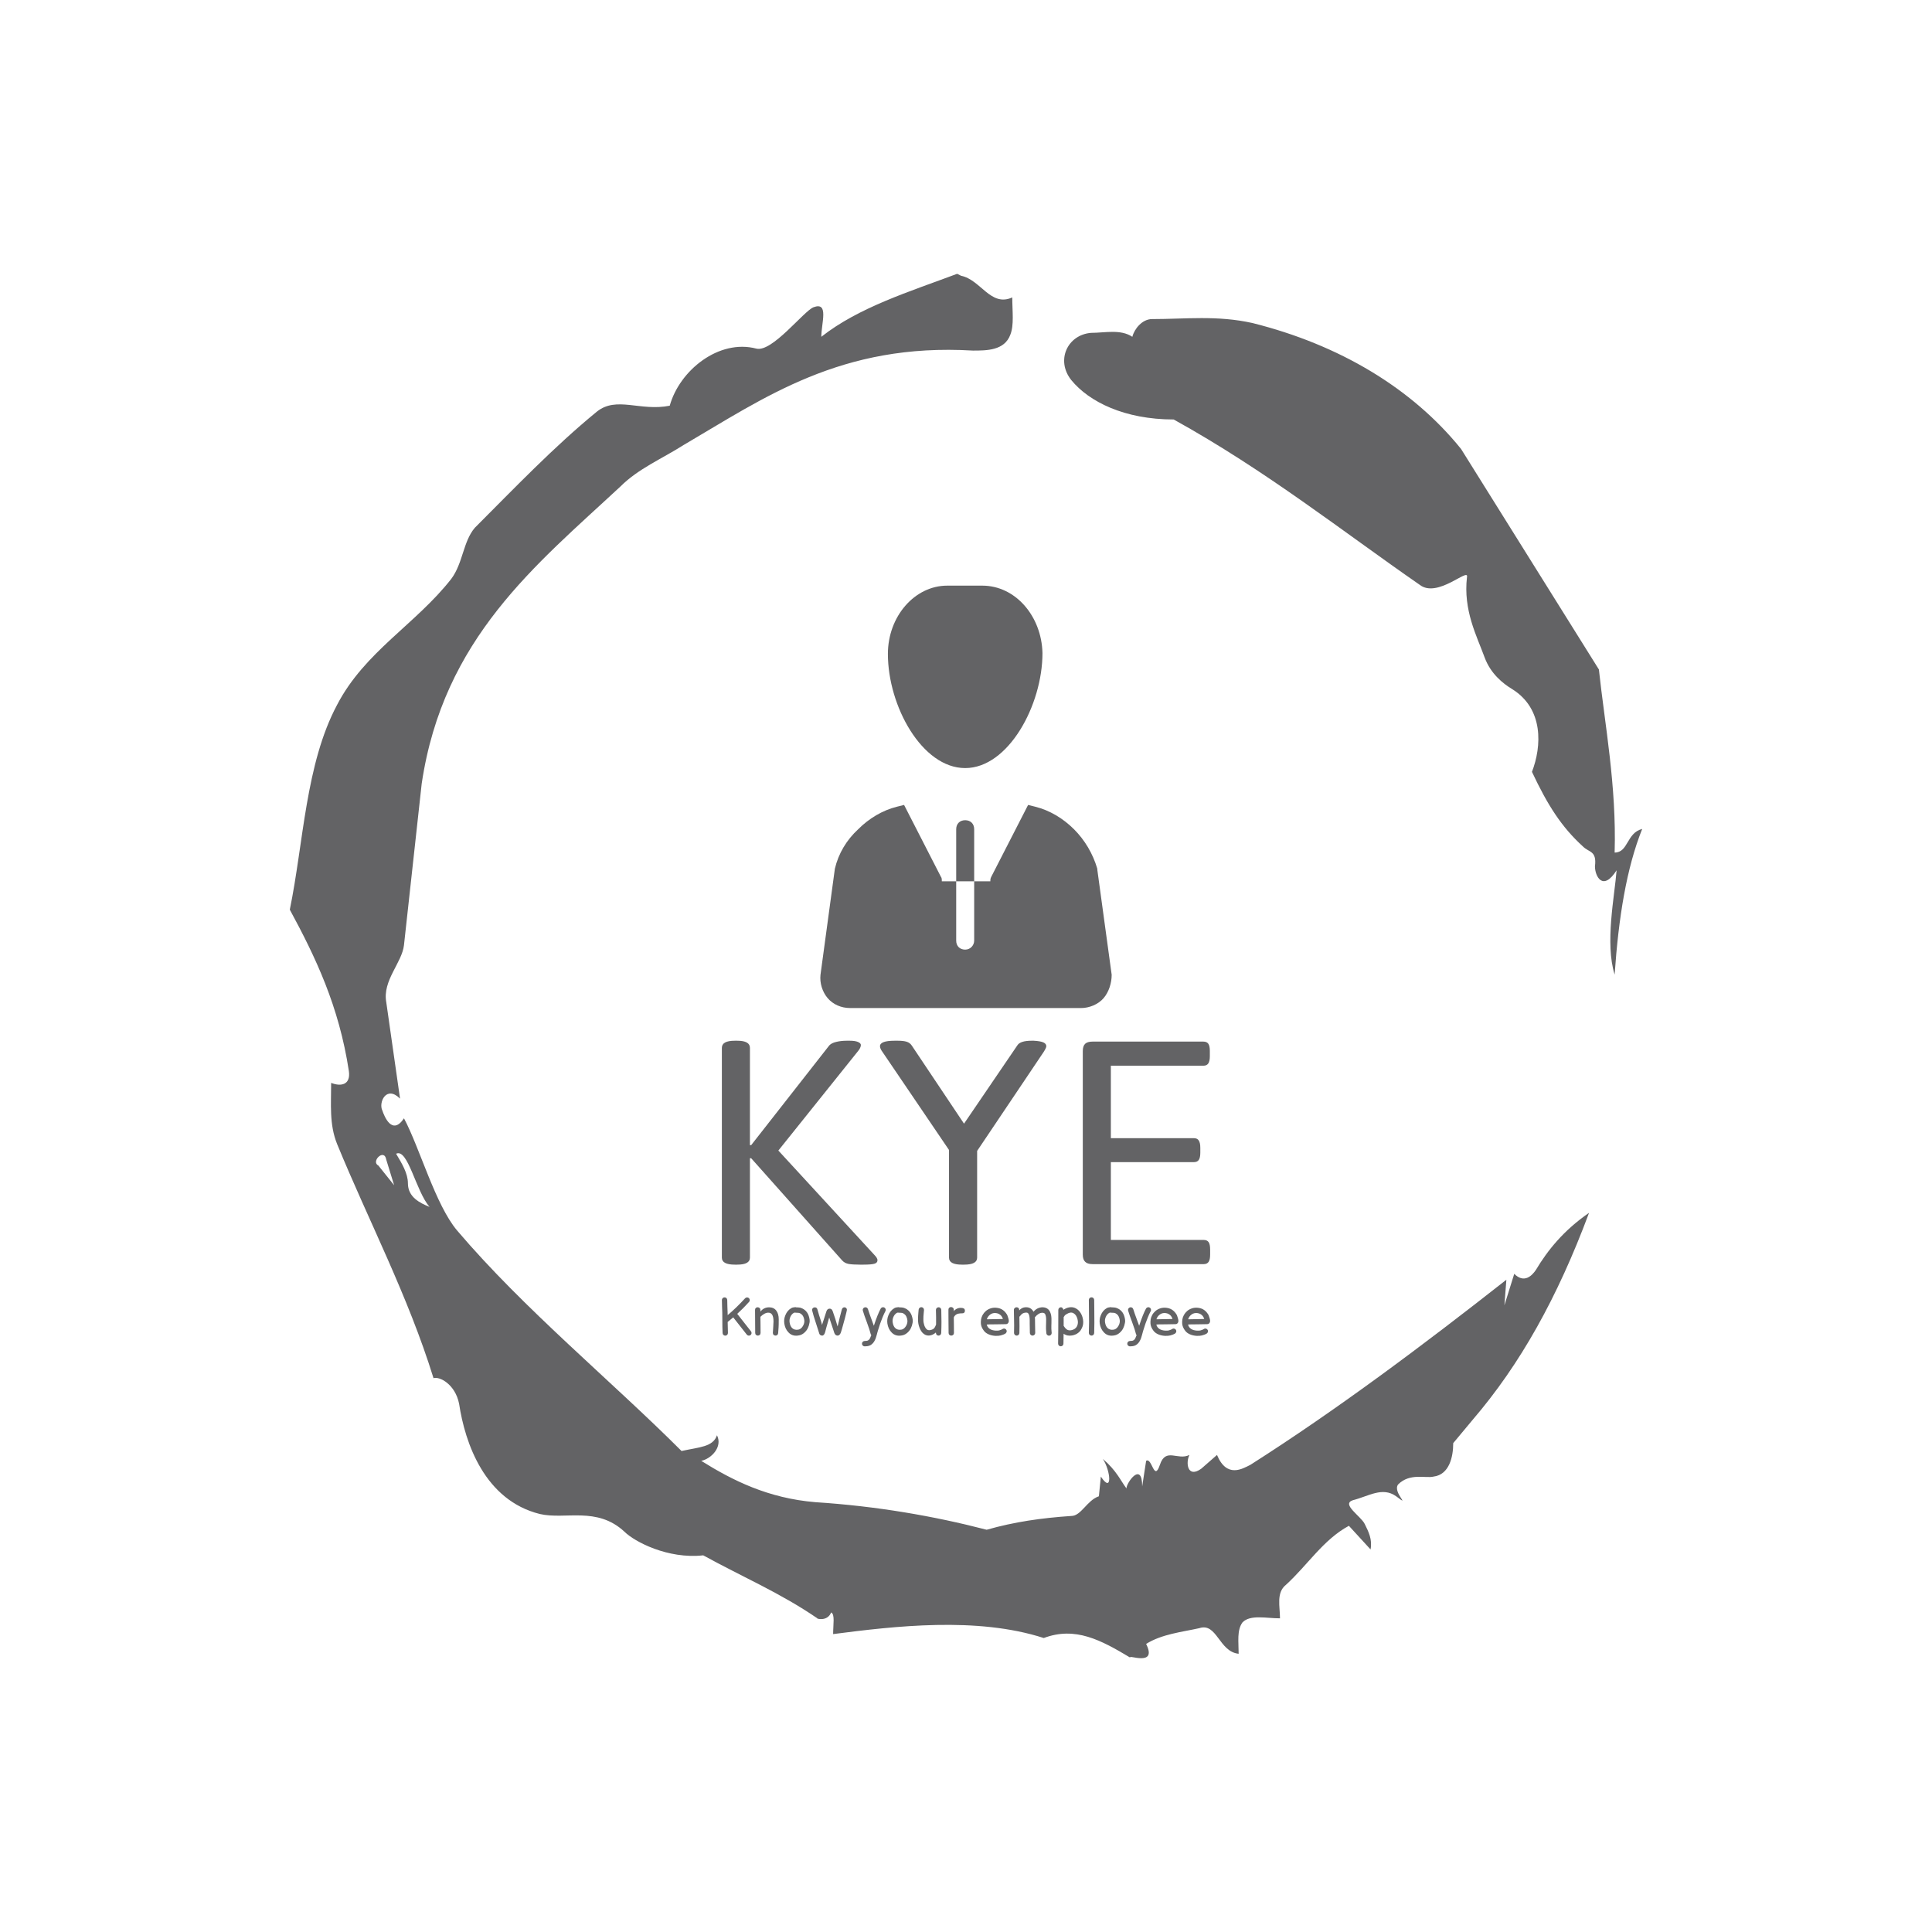 <svg xmlns="http://www.w3.org/2000/svg" version="1.1" xmlns:xlink="http://www.w3.org/1999/xlink" xmlns:svgjs="http://svgjs.dev/svgjs" width="1000" height="1000" viewBox="0 0 1000 1000"><rect width="1000" height="1000" fill="#ffffff"></rect><g transform="matrix(0.7,0,0,0.7,150,106.25)"><svg viewBox="0 0 320 360" data-background-color="#ffffff" preserveAspectRatio="xMidYMid meet" height="1125" width="1000" xmlns="http://www.w3.org/2000/svg" xmlns:xlink="http://www.w3.org/1999/xlink"><g id="tight-bounds" transform="matrix(1,0,0,1,0,0)"><svg viewBox="0 0 320 360" height="360" width="320"><g><svg></svg></g><g><svg viewBox="0 0 320 360" height="360" width="320"><g><path xmlns="http://www.w3.org/2000/svg" d="M20.961 227.22l3.726 4.658-1.863-6.056c-0.466-2.795-3.726 0.466-1.863 1.398M25.153 224.425c1.397 2.329 2.795 4.658 2.795 6.987 0 3.261 2.795 4.658 5.123 5.589-3.261-3.726-5.124-13.974-7.918-12.576M204.017 26.929c7.918 0 15.371-0.932 23.756 0.931 20.495 5.124 37.729 15.371 49.374 29.811l32.606 52.169c1.397 13.042 4.192 27.482 3.726 43.319 3.261 0 2.795-4.658 6.521-5.59-3.726 9.316-5.59 20.961-6.521 34.469-2.329-7.453 0-18.632 0.466-24.687-3.261 5.124-5.124 1.397-5.124-0.932 0.466-3.726-1.397-3.261-2.795-4.658-5.124-4.658-8.384-9.782-12.11-17.7 2.329-6.055 2.795-14.905-4.658-19.563-2.329-1.397-5.124-3.726-6.521-7.453-1.863-5.124-5.124-11.179-4.193-19.097 0.466-2.329-6.987 5.124-11.179 1.863-18.166-12.576-36.332-27.016-58.224-39.127-11.645 0-20.029-4.192-24.221-9.316-3.726-4.658-0.932-10.713 4.658-11.179 3.261 0 6.987-0.932 9.782 0.932 0.466-1.863 2.329-4.192 4.657-4.192M157.904 16.215l0.932 0.466c4.658 0.932 6.987 7.453 12.11 5.124 0 3.261 0.466 6.521-0.466 8.85-1.397 3.726-5.59 3.726-8.85 3.726-31.208-1.863-49.374 11.179-68.471 22.358-5.124 3.261-10.713 5.59-14.906 9.782-20.029 18.632-41.921 35.866-47.045 70.335l-4.192 38.195c-0.466 4.192-5.124 8.384-4.192 13.508l3.26 22.824c-3.261-3.261-5.124 0.932-4.192 2.795 0.466 1.397 2.329 6.055 5.124 1.863 3.726 6.987 7.453 20.495 12.576 26.55 15.837 18.632 36.332 35.4 53.101 52.169 4.192-0.932 7.453-0.932 8.384-3.727 1.397 2.795-1.397 5.59-3.726 6.056 7.453 4.658 15.837 8.85 27.016 9.781 14.44 0.932 27.948 3.261 40.524 6.522 6.521-1.863 13.042-2.795 20.029-3.261 2.329 0 3.726-3.726 6.521-4.658l0.466-4.658c2.795 4.192 2.329-1.397 0.466-4.192 3.261 2.795 4.192 5.124 5.589 6.987 0-1.397 3.726-6.521 3.727-0.466l0.931-6.055c1.397-0.932 1.863 5.124 3.261 0.931 1.397-4.192 4.192-0.932 6.987-2.329-0.932 1.863-0.466 5.59 2.794 3.261l3.727-3.261c2.329 5.59 6.055 3.261 7.918 2.329 20.495-13.042 40.99-28.413 60.553-43.784l-0.466 6.055 2.329-7.453c2.329 2.329 4.192 0.466 5.124-0.931 2.795-4.658 6.521-9.316 12.577-13.508-7.453 20.029-16.303 35.866-27.482 48.908l-4.658 5.59c0 3.261-0.932 7.453-4.658 7.918-1.863 0.466-5.59-0.932-8.384 1.863-1.397 1.863 3.261 5.59-0.466 2.795-3.261-2.329-6.521 0-10.248 0.932-2.795 0.932 1.863 3.726 2.795 5.589 0.932 1.863 1.863 3.726 1.398 6.056l-5.124-5.59c-6.055 3.261-9.782 9.316-14.906 13.974-2.329 1.863-1.397 5.124-1.397 7.918-3.261 0-6.987-0.932-8.85 0.932-1.397 1.863-0.932 4.658-0.932 7.453-4.658-0.466-5.124-7.453-9.315-6.056-4.192 0.932-8.85 1.397-12.577 3.727 2.795 5.59-4.658 2.329-3.726 3.26-6.987-4.192-13.042-7.453-20.495-4.658-15.837-5.124-35.4-2.795-49.84-0.931 0-2.329 0.466-4.658-0.466-5.124-0.932 2.329-3.726 1.397-3.26 1.397-8.85-6.055-17.7-9.782-27.016-14.905-8.384 0.932-16.303-3.261-18.632-5.59-6.521-6.055-13.974-2.795-20.029-4.192-13.042-3.261-17.7-16.769-19.098-26.084-0.932-4.658-4.658-6.521-6.055-6.056-6.055-19.563-15.371-37.263-22.824-55.429-1.863-4.658-1.397-9.316-1.397-14.44 2.329 0.932 4.658 0.466 4.192-2.794-2.329-15.371-7.918-27.016-13.974-38.195 3.261-15.837 3.726-34.469 11.179-48.443 6.521-12.576 18.632-19.098 27.016-29.811 2.795-3.726 2.795-8.85 5.59-12.11 9.316-9.316 18.632-19.098 28.879-27.482 4.658-3.726 10.247 0 17.234-1.397 2.329-8.384 11.645-15.837 20.495-13.508 3.726 0.932 11.179-8.85 13.508-9.782 3.726-1.397 1.863 3.726 1.863 6.987 8.85-6.987 20.961-10.713 32.14-14.906" fill="#636365" fill-rule="nonzero" stroke="none" stroke-width="1" stroke-linecap="butt" stroke-linejoin="miter" stroke-miterlimit="10" stroke-dasharray="" stroke-dashoffset="0" font-family="none" font-weight="none" font-size="none" text-anchor="none" style="mix-blend-mode: normal" data-fill-palette-color="tertiary"></path></g><g transform="matrix(1,0,0,1,102.234,90)"><svg viewBox="0 0 115.532 180" height="180" width="115.532"><g><svg viewBox="0 0 115.532 180" height="180" width="115.532"><g><svg viewBox="0 0 192 299.138" height="180" width="115.532"><g transform="matrix(1,0,0,1,0,178.95)"><svg viewBox="0 0 192 120.189" height="120.189" width="192"><g><svg viewBox="0 0 192 120.189" height="120.189" width="192"><g><svg viewBox="0 0 192 88.053" height="88.053" width="192"><g transform="matrix(1,0,0,1,0,0)"><svg width="192" viewBox="4.2 -30.49 66.64 30.56" height="88.053" data-palette-color="#636365"><path d="M5.96 0.07Q4.2 0.07 4.2-0.88L4.2-0.88 4.2-29.52Q4.2-30.49 5.96-30.49L5.96-30.49 6.3-30.49Q8.03-30.49 8.03-29.52L8.03-29.52 8.03-16.24 8.2-16.24 18.87-29.86Q19.17-30.18 19.81-30.33 20.46-30.49 21.24-30.49L21.24-30.49 21.66-30.49Q22.39-30.49 22.78-30.32 23.17-30.15 23.17-29.91L23.17-29.91Q23.17-29.52 22.75-29.03L22.75-29.03 11.91-15.5 25.05-1.22Q25.44-0.81 25.44-0.54L25.44-0.54Q25.44-0.17 25.01-0.05 24.58 0.07 23.54 0.07L23.54 0.07 23 0.07Q22.07 0.07 21.52-0.02 20.97-0.12 20.63-0.49L20.63-0.49 8.2-14.45 8.03-14.45 8.03-0.88Q8.03 0.07 6.3 0.07L6.3 0.07 5.96 0.07ZM36.94 0.07Q35.2 0.07 35.2-0.88L35.2-0.88 35.2-15.58 26.12-28.96Q25.78-29.42 25.78-29.74L25.78-29.74Q25.78-30.49 27.78-30.49L27.78-30.49 28.24-30.49Q28.98-30.49 29.43-30.35 29.88-30.2 30.12-29.83L30.12-29.83 37.25-19.17 44.53-29.86Q44.92-30.49 46.48-30.49L46.48-30.49 46.77-30.49Q47.68-30.44 48.08-30.26 48.48-30.08 48.48-29.74L48.48-29.74Q48.48-29.52 48.12-28.96L48.12-28.96 39.04-15.45 39.04-0.88Q39.04 0.07 37.28 0.07L37.28 0.07 36.94 0.07ZM54.78 0Q54.1 0 53.78-0.32 53.46-0.63 53.46-1.29L53.46-1.29 53.46-29.08Q53.46-29.76 53.78-30.07 54.1-30.37 54.78-30.37L54.78-30.37 69.92-30.37Q70.38-30.37 70.59-30.08 70.8-29.79 70.8-29.08L70.8-29.08 70.8-28.37Q70.8-27.71 70.59-27.39 70.38-27.08 69.92-27.08L69.92-27.08 57.29-27.08 57.29-17.19 68.62-17.19Q69.09-17.19 69.29-16.87 69.5-16.55 69.5-15.87L69.5-15.87 69.5-15.21Q69.5-14.53 69.29-14.22 69.09-13.92 68.62-13.92L68.62-13.92 57.29-13.92 57.29-3.3 69.97-3.3Q70.43-3.3 70.64-2.99 70.84-2.69 70.84-2L70.84-2 70.84-1.29Q70.84-0.63 70.64-0.32 70.43 0 69.97 0L69.97 0 54.78 0Z" opacity="1" transform="matrix(1,0,0,1,0,0)" fill="#636365" class="undefined-text-0" data-fill-palette-color="primary" id="text-0"></path></svg></g></svg></g><g transform="matrix(1,0,0,1,0,100.902)"><svg viewBox="0 0 192 19.287" height="19.287" width="192"><g transform="matrix(1,0,0,1,0,0)"><svg width="192" viewBox="4.49 -35.8 456.526 45.863" height="19.287" data-palette-color="#636365"><path d="M27.8-0.9L15.1-17.05 9.9-12.75Q9.95-6.9 10.15-2.6L10.15-2.6Q10.2-1.55 9.53-0.78 8.85 0 7.8 0.05 6.75 0.1 5.98-0.58 5.2-1.25 5.15-2.3L5.15-2.3Q5-5.3 4.95-8.2L4.95-8.2Q4.9-11.8 4.9-15.55 4.9-19.3 4.85-21.4L4.85-21.4Q4.85-22.7 4.65-26.78 4.45-30.85 4.5-33.3L4.5-33.3Q4.5-34.35 5.25-35.05 6-35.75 7.05-35.75 8.1-35.75 8.8-35 9.5-34.25 9.5-33.2L9.5-33.2Q9.45-30.8 9.65-26.8 9.85-22.8 9.85-21.5L9.85-21.5Q9.85-20.4 9.9-19.15L9.9-19.15Q17.75-25.7 26.2-34.9L26.2-34.9Q26.9-35.65 27.95-35.7 29-35.75 29.75-35.05 30.5-34.35 30.55-33.3 30.6-32.25 29.9-31.5L29.9-31.5Q24.3-25.3 18.85-20.35L18.85-20.35 31.7-4Q32.35-3.2 32.23-2.18 32.1-1.15 31.3-0.5 30.5 0.15 29.48 0.03 28.45-0.1 27.8-0.9L27.8-0.9ZM38.15 0L38.15 0Q37.15 0 36.4-0.68 35.65-1.35 35.65-2.5L35.65-2.5Q35.65-6.45 35.6-9.3L35.6-9.3Q35.5-17.8 35.5-24.05L35.5-24.05Q35.5-25.2 36.2-25.85 36.9-26.5 37.9-26.5L37.9-26.5Q38.95-26.5 39.72-25.83 40.5-25.15 40.5-23.95L40.5-23.95 40.5-22.4Q43.6-26.45 48.65-26.45L48.65-26.45Q53-26.45 55.32-23.4 57.65-20.35 57.65-15.2L57.65-15.2Q57.65-9.5 57.5-7.7L57.5-7.7 57.25-4.35 57.1-2.2Q57-1.2 56.3-0.6 55.6 0 54.65 0L54.65 0Q53.65 0 52.9-0.68 52.15-1.35 52.15-2.5L52.15-2.5Q52.15-3.3 52.5-8.05L52.5-8.05Q52.75-11.3 52.75-13.15L52.75-13.15Q52.75-17.4 51.55-19.43 50.35-21.45 47.85-21.45L47.85-21.45Q46.05-21.45 44.12-20.35 42.2-19.25 40.5-17.55L40.5-17.55 40.6-10.45 40.65-2.5Q40.65-1.35 39.9-0.68 39.15 0 38.15 0L38.15 0ZM77.3-0.35L77.3-0.35Q70.7 1.25 66.75-3L66.75-3Q63.6-6.25 62.85-11.35L62.85-11.35Q62.3-15.35 63.8-18.95L63.8-18.95Q65.6-23.55 69.5-25.75L69.5-25.75Q70.3-26.2 71.5-26.4L71.5-26.4Q71.55-26.4 72.2-26.45L72.2-26.45Q72.45-26.5 72.6-26.55L72.6-26.55Q73.35-26.7 74.1-26.4L74.1-26.4Q74.3-26.4 75.05-26.38 75.8-26.35 76.05-26.33 76.3-26.3 76.92-26.23 77.55-26.15 77.95-26.05L77.95-26.05 78.9-25.7Q79.5-25.5 80.05-25.2 80.6-24.9 81.25-24.5L81.25-24.5Q84.5-22.3 85.75-18.32 87-14.35 86.4-11.9L86.4-11.9Q85.95-9.2 84.8-6.88 83.65-4.55 81.62-2.75 79.6-0.95 77.3-0.35L77.3-0.35ZM75.75-5.55L75.75-5.55Q77.9-5.85 79.42-7.78 80.95-9.7 81.42-11.85 81.9-14 81.07-16.57 80.25-19.15 78.45-20.3L78.45-20.3Q77.9-20.7 77.55-20.88 77.2-21.05 76.72-21.18 76.25-21.3 75.97-21.3 75.7-21.3 74.8-21.35 73.9-21.4 73.2-21.45L73.2-21.45Q73.05-21.45 72.85-21.5L72.85-21.5Q72.3-21.45 72.25-21.45L72.25-21.45 71.9-21.35Q69.7-20.15 68.52-17.53 67.35-14.9 67.85-12.1L67.85-12.1Q68.4-8.7 70.3-6.95L70.3-6.95Q72.35-5.05 75.75-5.55L75.75-5.55ZM98.29 0L98.29 0Q97.34 0 96.59-0.5 95.84-1 95.59-1.8L95.59-1.8Q94.84-4.45 92.24-12.25L92.24-12.25Q89.99-18.95 88.94-23.3L88.94-23.3Q88.54-24.45 89.32-25.43 90.09-26.4 91.44-26.4L91.44-26.4Q93.34-26.4 93.84-24.4L93.84-24.4Q95.19-19.45 97.09-13.85L97.09-13.85Q97.84-11.5 98.09-9.95L98.09-9.95 99.24-13.45 99.94-15.55Q99.89-15.4 101.04-19L101.04-19Q101.34-19.9 101.64-20.88 101.94-21.85 102.29-22.85L102.29-22.85Q103.14-25.2 105.29-25.2L105.29-25.2Q106.34-25.2 107.02-24.6 107.69-24 108.19-22.6L108.19-22.6Q110.54-16 112.69-8.55L112.69-8.55 113.79-13.05Q114.19-14.85 114.69-16.95L114.69-16.95Q115.69-21.15 116.64-24.4L116.64-24.4Q116.89-25.35 117.54-25.9 118.19-26.45 118.99-26.45L118.99-26.45Q120.24-26.45 120.94-25.5 121.64-24.55 121.24-23.25L121.24-23.25Q121.19-23.15 120.84-21.45L120.84-21.45Q120.29-19 119.59-16.45L119.59-16.45 118.49-12.45Q116.59-5.35 115.74-2.85L115.74-2.85Q114.64 0 112.69 0L112.69 0Q111.64 0 110.84-0.65 110.04-1.3 109.64-2.45L109.64-2.45 108.84-4.9Q107.69-8.3 104.84-16.95L104.84-16.95 103.99-13.95Q101.69-6.05 101.19-3.8L101.19-3.8Q100.74-1.9 99.99-0.95 99.24 0 98.29 0L98.29 0ZM138.24 10.05L138.24 10.05Q137.19 10.15 136.39 9.47 135.59 8.8 135.49 7.78 135.39 6.75 136.06 5.95 136.74 5.15 137.74 5.05L137.74 5.05Q138.24 5 138.94 4.95 139.64 4.9 139.86 4.88 140.09 4.85 140.44 4.78 140.79 4.7 140.99 4.55L140.99 4.55 141.49 4.25Q142.69 3.65 143.64 0.9L143.64 0.9Q143.94 0.05 144.24-0.3L144.24-0.3Q143.89-0.7 143.69-1.25L143.69-1.25Q142.79-5.1 139.99-12.65L139.99-12.65Q137.49-19.3 136.29-23.3L136.29-23.3Q135.99-24.3 136.49-25.2 136.99-26.1 137.99-26.4 138.99-26.7 139.89-26.2 140.79-25.7 141.09-24.7L141.09-24.7Q142.04-21.5 144.69-14.4L144.69-14.4 146.59-9.2Q150.09-19.9 152.99-25.25L152.99-25.25Q153.49-26.15 154.49-26.45 155.49-26.75 156.39-26.25 157.29-25.75 157.59-24.75 157.89-23.75 157.39-22.85L157.39-22.85Q156.09-20.45 154.69-17 153.29-13.55 152.49-11.2 151.69-8.85 150.39-4.65L150.39-4.65Q150.09-3.65 149.99-3.25L149.99-3.25Q149.74-2.6 149.29-0.65L149.29-0.65Q148.74 1.2 148.39 2.35L148.39 2.35Q146.99 6.25 144.59 8.15L144.59 8.15Q143.89 8.7 143.19 9.08 142.49 9.45 141.71 9.63 140.94 9.8 140.49 9.88 140.04 9.95 139.21 9.98 138.39 10 138.24 10.05L138.24 10.05ZM173.69-0.35L173.69-0.35Q167.09 1.25 163.14-3L163.14-3Q159.99-6.25 159.24-11.35L159.24-11.35Q158.69-15.35 160.19-18.95L160.19-18.95Q161.99-23.55 165.89-25.75L165.89-25.75Q166.69-26.2 167.89-26.4L167.89-26.4Q167.94-26.4 168.59-26.45L168.59-26.45Q168.84-26.5 168.99-26.55L168.99-26.55Q169.74-26.7 170.49-26.4L170.49-26.4Q170.69-26.4 171.44-26.38 172.19-26.35 172.44-26.33 172.69-26.3 173.31-26.23 173.94-26.15 174.34-26.05L174.34-26.05 175.29-25.7Q175.89-25.5 176.44-25.2 176.99-24.9 177.64-24.5L177.64-24.5Q180.89-22.3 182.14-18.32 183.39-14.35 182.79-11.9L182.79-11.9Q182.34-9.2 181.19-6.88 180.04-4.55 178.01-2.75 175.99-0.95 173.69-0.35L173.69-0.35ZM172.14-5.55L172.14-5.55Q174.29-5.85 175.81-7.78 177.34-9.7 177.81-11.85 178.29-14 177.46-16.57 176.64-19.15 174.84-20.3L174.84-20.3Q174.29-20.7 173.94-20.88 173.59-21.05 173.11-21.18 172.64-21.3 172.36-21.3 172.09-21.3 171.19-21.35 170.29-21.4 169.59-21.45L169.59-21.45Q169.44-21.45 169.24-21.5L169.24-21.5Q168.69-21.45 168.64-21.45L168.64-21.45 168.29-21.35Q166.09-20.15 164.91-17.53 163.74-14.9 164.24-12.1L164.24-12.1Q164.79-8.7 166.69-6.95L166.69-6.95Q168.74-5.05 172.14-5.55L172.14-5.55ZM206.93 0L206.93 0Q206.03-0.05 205.36-0.7 204.68-1.35 204.58-2.9L204.58-2.9Q202.28-0.9 199.83-0.3L199.83-0.3Q196.33 0.6 193.43-1.45L193.43-1.45Q190.63-3.45 189.03-8.05L189.03-8.05Q188.48-9.65 188.18-11.35L188.18-11.35Q187.88-13.1 187.91-15.08 187.93-17.05 187.98-18.28 188.03-19.5 188.23-21.63 188.43-23.75 188.48-24.3L188.48-24.3Q188.58-25.3 189.36-25.98 190.13-26.65 191.16-26.58 192.18-26.5 192.86-25.73 193.53-24.95 193.48-23.9L193.48-23.9Q193.43-23.15 193.21-21.05 192.98-18.95 192.96-17.93 192.93-16.9 192.91-15.23 192.88-13.55 193.11-12.23 193.33-10.9 193.73-9.65L193.73-9.65Q194.83-6.6 196.53-5.5L196.53-5.5Q197.23-5.05 198.83-5.05L198.83-5.05Q200.98-5.4 202.31-6.3 203.63-7.2 204.78-10.4L204.78-10.4Q204.88-17.05 204.63-23.9L204.63-23.9Q204.58-24.95 205.31-25.7 206.03-26.45 207.06-26.5 208.08-26.55 208.83-25.83 209.58-25.1 209.63-24.1L209.63-24.1Q210.03-12.3 209.58-2.35L209.58-2.35Q209.53-1.35 208.76-0.65 207.98 0.05 206.93 0L206.93 0ZM218.98 0L218.98 0Q217.98 0 217.23-0.68 216.48-1.35 216.48-2.5L216.48-2.5 216.38-12.7Q216.33-16.15 216.33-21.3L216.33-21.3 216.33-24.25Q216.33-25.4 217.03-26.05 217.73-26.7 218.73-26.7L218.73-26.7Q219.78-26.7 220.56-26.03 221.33-25.35 221.33-24.15L221.33-24.15 221.33-22.65Q221.88-23.85 223.38-24.7L223.38-24.7Q225.43-25.95 227.88-25.95L227.88-25.95Q229.73-25.95 230.73-25.35 231.73-24.75 231.73-23.2L231.73-23.2Q231.73-22.2 231.13-21.53 230.53-20.85 229.38-20.85L229.38-20.85Q225.18-20.85 223.58-19.7L223.58-19.7Q222.68-19.1 222.01-18.25 221.33-17.4 221.33-16.6L221.33-16.6 221.43-10.35 221.48-2.5Q221.48-1.35 220.73-0.68 219.98 0 218.98 0L218.98 0ZM260.23 0.25L260.23 0.25Q256.53 0 253.78-1.25 251.03-2.5 249.58-4.4 248.13-6.3 247.48-7.9 246.83-9.5 246.68-11.08 246.53-12.65 246.83-15.15L246.83-15.15Q247.18-17.25 248.3-19.3 249.43-21.35 251.3-22.98 253.18-24.6 255.83-25.48 258.48-26.35 261.48-26L261.48-26Q264.38-25.65 266.43-24.43 268.48-23.2 269.93-21.3L269.93-21.3Q271.18-19.7 271.45-18.9 271.73-18.1 271.95-17.4 272.18-16.7 272.33-16.2 272.48-15.7 272.6-15.18 272.73-14.65 272.78-13.95L272.78-13.95Q272.83-13 272.43-12.2 272.03-11.4 271.23-10.95L271.23-10.95Q270.58-10.7 269.83-10.7L269.83-10.7 261.28-10.55Q252.28-10.5 252.28-10.35L252.28-10.35 252.13-10.35Q252.78-7.8 254.85-6.35 256.93-4.9 260.53-4.65L260.53-4.65Q262.48-4.55 263.78-4.85L263.78-4.85Q265.23-5.25 265.88-5.58 266.53-5.9 267.48-6.45L267.48-6.45Q268.43-6.8 269.38-6.35 270.33-5.9 270.68-4.95 271.03-4 270.6-3.1 270.18-2.2 269.28-1.7L269.28-1.7Q268.48-1.25 267.63-0.93 266.78-0.6 265.13-0.15 263.48 0.3 260.23 0.25L260.23 0.25ZM252.23-15.25L252.23-15.25Q255.13-15.4 267.28-15.55L267.28-15.55Q266.83-17.05 265.83-18.4L265.83-18.4Q263.83-20.7 260.88-21.05L260.88-21.05Q257.78-21.45 255.43-19.73 253.08-18 252.23-15.25L252.23-15.25ZM307.87-2.2L307.87-2.2Q307.82-3.1 307.75-3.88 307.67-4.65 307.65-5.03 307.62-5.4 307.6-5.68 307.57-5.95 307.57-6.3L307.57-6.3 307.57-9.15Q307.57-9.95 307.65-11.98 307.72-14 307.7-15.4 307.67-16.8 307.42-18.05L307.42-18.05Q307.12-19.8 306.37-20.58 305.62-21.35 304.07-21.35L304.07-21.35Q300.62-21.3 297.17-17.15L297.17-17.15Q297.32-15.65 297.32-11.35L297.32-11.35Q297.32-8.2 297.47-2.55L297.47-2.55Q297.52-1.55 296.8-0.8 296.07-0.05 295.05 0 294.02 0.05 293.27-0.68 292.52-1.4 292.47-2.45L292.47-2.45Q292.32-8.1 292.32-11.35L292.32-11.35 292.32-13.85Q292.32-14.1 292.3-14.9 292.27-15.7 292.25-16.07 292.22-16.45 292.15-17.07 292.07-17.7 292-18.18 291.92-18.65 291.77-19.1L291.77-19.1Q291.37-20.5 290.67-21.05L290.67-21.05Q289.92-21.65 288.42-21.5L288.42-21.5Q286.77-21.35 285.57-20.6L285.57-20.6Q284.42-19.85 283.22-18.2L283.22-18.2Q282.97-17.9 282.67-17.65L282.67-17.65Q282.87-7.65 282.67-2.4L282.67-2.4Q282.62-1.35 281.87-0.65 281.12 0.05 280.07 0 279.02-0.05 278.32-0.8 277.62-1.55 277.67-2.6L277.67-2.6Q277.77-8.15 277.77-9.73 277.77-11.3 277.65-16.98 277.52-22.65 277.52-24.25L277.52-24.25Q277.52-25 278.25-25.75 278.97-26.5 279.97-26.5 280.97-26.5 281.77-25.88 282.57-25.25 282.52-23.55L282.52-23.55Q284.77-26.2 288.02-26.5L288.02-26.5Q291.47-26.8 293.77-24.95L293.77-24.95Q294.97-24 295.92-22.3L295.92-22.3Q299.02-26.2 304.07-26.5L304.07-26.5Q307.77-26.55 310.02-24.2L310.02-24.2Q311.77-22.15 312.37-18.95L312.37-18.95Q312.62-17.45 312.67-15.68 312.72-13.9 312.65-11.68 312.57-9.45 312.57-9.15L312.57-9.15 312.57-6.4Q312.57-6.15 312.6-5.9 312.62-5.65 312.65-5.33 312.67-5 312.72-4.25 312.77-3.5 312.87-2.6L312.87-2.6Q312.92-1.55 312.25-0.78 311.57 0 310.55 0.08 309.52 0.15 308.75-0.53 307.97-1.2 307.87-2.2L307.87-2.2ZM323.87 7.55L323.87 7.55Q323.87 8.6 323.12 9.3 322.37 10 321.32 10 320.27 10 319.57 9.25 318.87 8.5 318.87 7.45L318.87 7.45Q319.07-2.4 319.07-24L319.07-24Q319.07-25.05 319.8-25.78 320.52-26.5 321.57-26.5L321.57-26.5Q322.32-26.5 322.95-25.83 323.57-25.15 323.87-24.15L323.87-24.15 324.57-24.6Q327.57-26.4 330.52-26.55 333.47-26.7 335.82-25.25L335.82-25.25Q338.02-24 339.55-21.75 341.07-19.5 341.77-16.85L341.77-16.85Q342.32-14.95 342.37-12.8 342.42-10.65 341.82-8.8 341.22-6.95 340.07-5.15 338.92-3.35 336.85-2 334.77-0.65 332.07-0.15L332.07-0.15Q327.42 0.7 324.02-1.75L324.02-1.75Q323.97 2.9 323.87 7.55L323.87 7.55ZM331.17-5.05L331.17-5.05Q334.97-5.75 336.5-8.68 338.02-11.6 336.97-15.55L336.97-15.55Q335.92-19.45 333.32-20.9L333.32-20.9Q330.67-22.45 327.17-20.3L327.17-20.3Q325.57-19.35 325.32-19.05L325.32-19.05Q325.17-18.9 325.07-18.78 324.97-18.65 324.72-18.2L324.72-18.2 324.07-17.3 324.07-9.1Q324.32-8.85 324.47-8.55L324.47-8.55Q325.87-6.35 327.42-5.5 328.97-4.65 331.17-5.05L331.17-5.05ZM352.62-2.4L352.62-2.4Q352.57-1.35 351.82-0.65 351.07 0.05 350.02 0 348.97-0.05 348.27-0.8 347.57-1.55 347.62-2.6L347.62-2.6Q347.82-9.25 347.82-12.7 347.82-16.15 347.72-23 347.62-29.85 347.62-33.3L347.62-33.3Q347.62-34.35 348.34-35.08 349.07-35.8 350.12-35.8 351.17-35.8 351.89-35.08 352.62-34.35 352.62-33.3L352.62-33.3Q352.62-29.85 352.72-23.5 352.82-17.15 352.79-11.98 352.77-6.8 352.62-2.4L352.62-2.4ZM372.27-0.35L372.27-0.35Q365.67 1.25 361.72-3L361.72-3Q358.56-6.25 357.81-11.35L357.81-11.35Q357.27-15.35 358.77-18.95L358.77-18.95Q360.56-23.55 364.47-25.75L364.47-25.75Q365.27-26.2 366.47-26.4L366.47-26.4Q366.52-26.4 367.17-26.45L367.17-26.45Q367.42-26.5 367.56-26.55L367.56-26.55Q368.31-26.7 369.06-26.4L369.06-26.4Q369.27-26.4 370.02-26.38 370.77-26.35 371.02-26.33 371.27-26.3 371.89-26.23 372.52-26.15 372.92-26.05L372.92-26.05 373.87-25.7Q374.47-25.5 375.02-25.2 375.56-24.9 376.22-24.5L376.22-24.5Q379.47-22.3 380.72-18.32 381.97-14.35 381.37-11.9L381.37-11.9Q380.92-9.2 379.77-6.88 378.62-4.55 376.59-2.75 374.56-0.95 372.27-0.35L372.27-0.35ZM370.72-5.55L370.72-5.55Q372.87-5.85 374.39-7.78 375.92-9.7 376.39-11.85 376.87-14 376.04-16.57 375.22-19.15 373.42-20.3L373.42-20.3Q372.87-20.7 372.52-20.88 372.17-21.05 371.69-21.18 371.22-21.3 370.94-21.3 370.67-21.3 369.77-21.35 368.87-21.4 368.17-21.45L368.17-21.45Q368.02-21.45 367.81-21.5L367.81-21.5Q367.27-21.45 367.22-21.45L367.22-21.45 366.87-21.35Q364.67-20.15 363.49-17.53 362.31-14.9 362.81-12.1L362.81-12.1Q363.37-8.7 365.27-6.95L365.27-6.95Q367.31-5.05 370.72-5.55L370.72-5.55ZM386.31 10.05L386.31 10.05Q385.26 10.15 384.46 9.47 383.66 8.8 383.56 7.78 383.46 6.75 384.14 5.95 384.81 5.15 385.81 5.05L385.81 5.05Q386.31 5 387.01 4.95 387.71 4.9 387.94 4.88 388.16 4.85 388.51 4.78 388.86 4.7 389.06 4.55L389.06 4.55 389.56 4.25Q390.76 3.65 391.71 0.9L391.71 0.9Q392.01 0.05 392.31-0.3L392.31-0.3Q391.96-0.7 391.76-1.25L391.76-1.25Q390.86-5.1 388.06-12.65L388.06-12.65Q385.56-19.3 384.36-23.3L384.36-23.3Q384.06-24.3 384.56-25.2 385.06-26.1 386.06-26.4 387.06-26.7 387.96-26.2 388.86-25.7 389.16-24.7L389.16-24.7Q390.11-21.5 392.76-14.4L392.76-14.4 394.66-9.2Q398.16-19.9 401.06-25.25L401.06-25.25Q401.56-26.15 402.56-26.45 403.56-26.75 404.46-26.25 405.36-25.75 405.66-24.75 405.96-23.75 405.46-22.85L405.46-22.85Q404.16-20.45 402.76-17 401.36-13.55 400.56-11.2 399.76-8.85 398.46-4.65L398.46-4.65Q398.16-3.65 398.06-3.25L398.06-3.25Q397.81-2.6 397.36-0.65L397.36-0.65Q396.81 1.2 396.46 2.35L396.46 2.35Q395.06 6.25 392.66 8.15L392.66 8.15Q391.96 8.7 391.26 9.08 390.56 9.45 389.79 9.63 389.01 9.8 388.56 9.88 388.11 9.95 387.29 9.98 386.46 10 386.31 10.05L386.31 10.05ZM418.81 0.25L418.81 0.25Q415.11 0 412.36-1.25 409.61-2.5 408.16-4.4 406.71-6.3 406.06-7.9 405.41-9.5 405.26-11.08 405.11-12.65 405.41-15.15L405.41-15.15Q405.76-17.25 406.89-19.3 408.01-21.35 409.89-22.98 411.76-24.6 414.41-25.48 417.06-26.35 420.06-26L420.06-26Q422.96-25.65 425.01-24.43 427.06-23.2 428.51-21.3L428.51-21.3Q429.76-19.7 430.04-18.9 430.31-18.1 430.54-17.4 430.76-16.7 430.91-16.2 431.06-15.7 431.19-15.18 431.31-14.65 431.36-13.95L431.36-13.95Q431.41-13 431.01-12.2 430.61-11.4 429.81-10.95L429.81-10.95Q429.16-10.7 428.41-10.7L428.41-10.7 419.86-10.55Q410.86-10.5 410.86-10.35L410.86-10.35 410.71-10.35Q411.36-7.8 413.44-6.35 415.51-4.9 419.11-4.65L419.11-4.65Q421.06-4.55 422.36-4.85L422.36-4.85Q423.81-5.25 424.46-5.58 425.11-5.9 426.06-6.45L426.06-6.45Q427.01-6.8 427.96-6.35 428.91-5.9 429.26-4.95 429.61-4 429.19-3.1 428.76-2.2 427.86-1.7L427.86-1.7Q427.06-1.25 426.21-0.93 425.36-0.6 423.71-0.15 422.06 0.3 418.81 0.25L418.81 0.25ZM410.81-15.25L410.81-15.25Q413.71-15.4 425.86-15.55L425.86-15.55Q425.41-17.05 424.41-18.4L424.41-18.4Q422.41-20.7 419.46-21.05L419.46-21.05Q416.36-21.45 414.01-19.73 411.66-18 410.81-15.25L410.81-15.25ZM448.46 0.25L448.46 0.25Q444.76 0 442.01-1.25 439.26-2.5 437.81-4.4 436.36-6.3 435.71-7.9 435.06-9.5 434.91-11.08 434.76-12.65 435.06-15.15L435.06-15.15Q435.41-17.25 436.53-19.3 437.66-21.35 439.53-22.98 441.41-24.6 444.06-25.48 446.71-26.35 449.71-26L449.71-26Q452.61-25.65 454.66-24.43 456.71-23.2 458.16-21.3L458.16-21.3Q459.41-19.7 459.68-18.9 459.96-18.1 460.18-17.4 460.41-16.7 460.56-16.2 460.71-15.7 460.83-15.18 460.96-14.65 461.01-13.95L461.01-13.95Q461.06-13 460.66-12.2 460.26-11.4 459.46-10.95L459.46-10.95Q458.81-10.7 458.06-10.7L458.06-10.7 449.51-10.55Q440.51-10.5 440.51-10.35L440.51-10.35 440.36-10.35Q441.01-7.8 443.08-6.35 445.16-4.9 448.76-4.65L448.76-4.65Q450.71-4.55 452.01-4.85L452.01-4.85Q453.46-5.25 454.11-5.58 454.76-5.9 455.71-6.45L455.71-6.45Q456.66-6.8 457.61-6.35 458.56-5.9 458.91-4.95 459.26-4 458.83-3.1 458.41-2.2 457.51-1.7L457.51-1.7Q456.71-1.25 455.86-0.93 455.01-0.6 453.36-0.15 451.71 0.3 448.46 0.25L448.46 0.25ZM440.46-15.25L440.46-15.25Q443.36-15.4 455.51-15.55L455.51-15.55Q455.06-17.05 454.06-18.4L454.06-18.4Q452.06-20.7 449.11-21.05L449.11-21.05Q446.01-21.45 443.66-19.73 441.31-18 440.46-15.25L440.46-15.25Z" opacity="1" transform="matrix(1,0,0,1,0,0)" fill="#636365" class="undefined-text-1" data-fill-palette-color="secondary" id="text-1"></path></svg></g></svg></g></svg></g></svg></g><g transform="matrix(1,0,0,1,38.715,0)"><svg viewBox="0 0 114.57 166.101" height="166.101" width="114.57"><g><svg xmlns="http://www.w3.org/2000/svg" xmlns:xlink="http://www.w3.org/1999/xlink" version="1.1" x="0" y="0" viewBox="7.881 0.5 32.419 47" enable-background="new 0 0 48 48" xml:space="preserve" height="166.101" width="114.57" class="icon-icon-0" data-fill-palette-color="accent" id="icon-0"><g fill="#636365" data-fill-palette-color="accent"><path fill="#636365" d="M39.4 46.4c-0.6 0.7-1.6 1.1-2.5 1.1H11.2c-1 0-1.9-0.4-2.5-1.1-0.6-0.7-0.9-1.7-0.8-2.6l1.6-11.8c0.4-1.7 1.3-3.2 2.6-4.4 1.2-1.2 2.7-2.1 4.3-2.5l0.8-0.2 4.1 8c0.1 0.1 0.1 0.3 0.1 0.5h5.4c0-0.2 0-0.3 0.1-0.5l4.1-8 0.8 0.2c1.6 0.4 3.1 1.3 4.3 2.5 1.2 1.2 2.1 2.7 2.6 4.4l0 0.1 1.6 11.7C40.3 44.7 40 45.7 39.4 46.4zM25 40V27.6c0-0.6-0.4-1-1-1-0.6 0-1 0.4-1 1V40c0 0.6 0.4 1 1 1C24.6 41 25 40.5 25 40z" data-fill-palette-color="accent"></path><path fill="#636365" d="M25.9 0.5h-3.9c-3.6 0-6.6 3.4-6.6 7.6 0 5.8 3.8 12.7 8.6 12.7s8.6-7 8.6-12.8C32.5 3.9 29.6 0.5 25.9 0.5z" data-fill-palette-color="accent"></path></g></svg></g></svg></g><g></g></svg></g></svg></g></svg></g></svg></g><defs></defs></svg><rect width="320" height="360" fill="none" stroke="none" visibility="hidden"></rect></g></svg></g></svg>